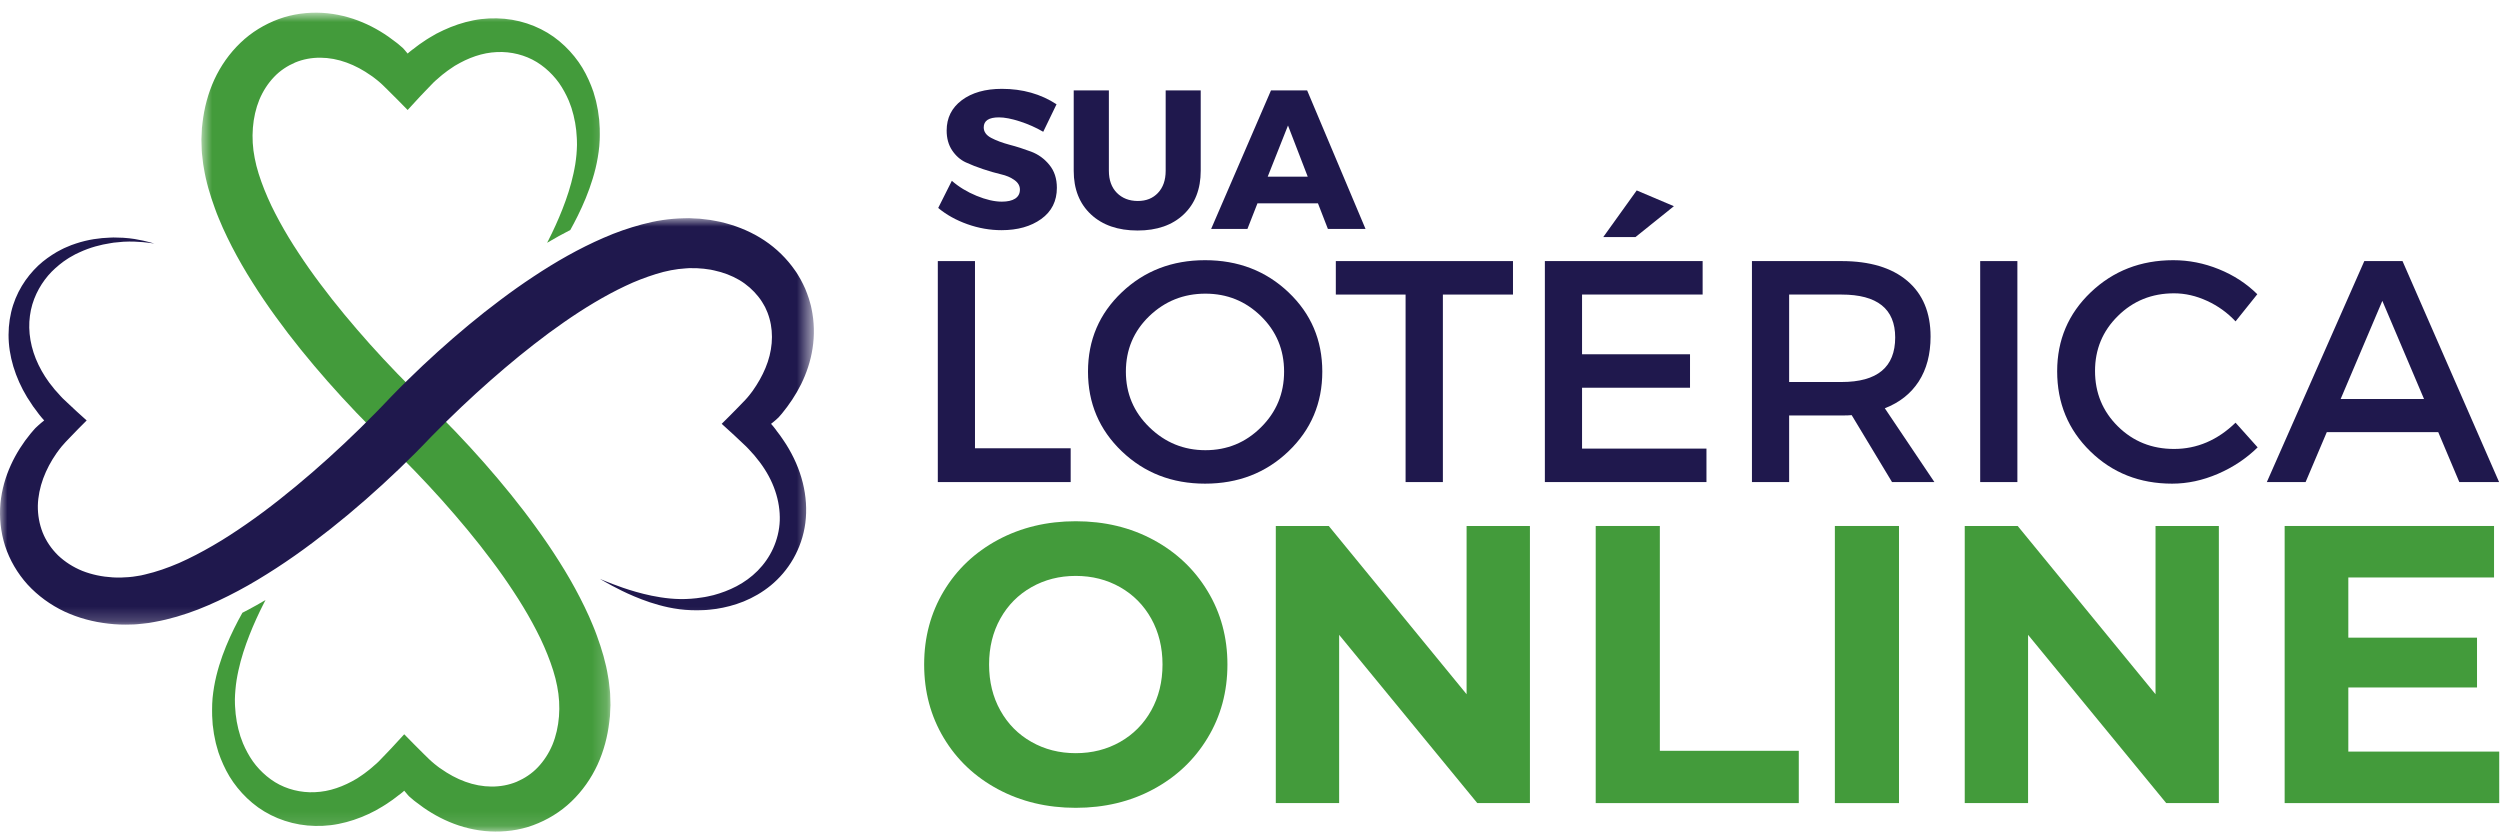 <svg width="171" height="57" viewBox="0 0 171 57" fill="none" xmlns="http://www.w3.org/2000/svg">
<mask id="mask0_1_2" style="mask-type:luminance" maskUnits="userSpaceOnUse" x="13" y="0" width="29" height="57">
<path d="M13.711 0.868H41.799V56.881H13.711V0.868Z" fill="white"/>
</mask>
<g mask="url(#mask0_1_2)">
<path d="M41.746 47.843L41.733 47.455C41.73 47.324 41.709 47.201 41.698 47.076L41.655 46.696L41.632 46.507L41.599 46.322C41.443 45.328 41.16 44.393 40.829 43.487C40.669 43.031 40.476 42.597 40.287 42.156C40.087 41.724 39.886 41.291 39.667 40.874C39.233 40.03 38.761 39.213 38.256 38.417C37.753 37.619 37.223 36.839 36.668 36.078C35.564 34.546 34.365 33.079 33.105 31.645C32.475 30.93 31.827 30.225 31.162 29.529C30.494 28.832 29.819 28.15 29.097 27.466C28.447 26.847 27.794 26.192 27.162 25.538C26.528 24.881 25.909 24.216 25.306 23.544C24.105 22.197 22.959 20.827 21.914 19.426C21.388 18.728 20.889 18.021 20.423 17.308C19.951 16.597 19.515 15.876 19.12 15.152C18.918 14.791 18.74 14.425 18.559 14.063C18.394 13.698 18.22 13.334 18.081 12.97C17.792 12.242 17.551 11.513 17.42 10.808C17.147 9.438 17.259 7.992 17.742 6.813C17.989 6.223 18.33 5.701 18.744 5.266C19.157 4.828 19.658 4.504 20.194 4.273C21.274 3.826 22.533 3.849 23.705 4.279C24.29 4.491 24.857 4.799 25.385 5.173L25.485 5.241L25.584 5.316L25.801 5.485C25.867 5.537 25.932 5.589 25.99 5.645C26.052 5.701 26.113 5.749 26.171 5.809L26.524 6.156C26.998 6.616 27.439 7.075 27.883 7.524C28.077 7.312 28.272 7.1 28.466 6.89L28.756 6.576L29.05 6.268C29.247 6.063 29.44 5.855 29.636 5.659L29.785 5.518C29.837 5.472 29.892 5.427 29.945 5.381L30.106 5.239C30.21 5.142 30.322 5.063 30.432 4.978C30.542 4.896 30.648 4.805 30.764 4.734C30.875 4.659 30.989 4.581 31.101 4.506C31.218 4.441 31.334 4.373 31.45 4.308C31.918 4.055 32.4 3.859 32.887 3.73C33.377 3.599 33.872 3.547 34.356 3.558C35.321 3.587 36.254 3.892 37.011 4.443C37.391 4.716 37.73 5.04 38.027 5.4C38.324 5.759 38.56 6.164 38.765 6.58C38.815 6.686 38.861 6.792 38.909 6.896C38.952 7.004 38.99 7.114 39.031 7.223L39.09 7.385L39.137 7.553C39.169 7.665 39.2 7.775 39.231 7.884C39.256 7.998 39.279 8.112 39.302 8.224L39.339 8.391L39.364 8.563C39.38 8.677 39.395 8.79 39.412 8.902C39.426 9.016 39.43 9.129 39.439 9.243C39.445 9.357 39.46 9.47 39.46 9.58C39.462 9.692 39.464 9.804 39.466 9.914C39.457 10.135 39.453 10.357 39.43 10.577C39.414 10.796 39.378 11.016 39.349 11.232C39.308 11.45 39.275 11.665 39.225 11.877C39.042 12.727 38.773 13.539 38.474 14.3C38.175 15.061 37.846 15.776 37.506 16.445C37.477 16.498 37.45 16.552 37.422 16.607C37.957 16.29 38.487 15.999 39.01 15.73C39.183 15.417 39.352 15.096 39.518 14.762C39.9 13.988 40.26 13.147 40.541 12.222C40.617 11.993 40.673 11.754 40.736 11.513C40.79 11.27 40.85 11.026 40.888 10.771C40.937 10.519 40.962 10.259 40.992 9.995C41 9.862 41.01 9.729 41.017 9.594C41.027 9.461 41.021 9.328 41.025 9.193C41.023 9.06 41.027 8.925 41.021 8.788C41.014 8.653 41.004 8.517 40.996 8.378L40.983 8.172L40.954 7.965C40.937 7.827 40.917 7.686 40.898 7.547C40.873 7.408 40.842 7.268 40.813 7.127L40.769 6.917L40.711 6.707C40.671 6.566 40.634 6.426 40.59 6.285C40.538 6.146 40.488 6.006 40.435 5.867C40.214 5.312 39.94 4.759 39.576 4.244C39.212 3.73 38.774 3.246 38.266 2.824C37.252 1.972 35.916 1.415 34.506 1.284C33.801 1.221 33.078 1.251 32.373 1.392C31.669 1.531 30.983 1.764 30.328 2.069C30.166 2.148 30.004 2.228 29.842 2.308C29.686 2.4 29.532 2.491 29.374 2.581C29.216 2.67 29.072 2.774 28.921 2.876C28.773 2.978 28.619 3.076 28.48 3.19L28.272 3.352C28.254 3.364 28.235 3.379 28.212 3.392L28.095 3.485C28.015 3.541 27.95 3.606 27.883 3.664C27.805 3.572 27.736 3.479 27.661 3.4C27.628 3.36 27.586 3.317 27.557 3.285L27.339 3.098L27.218 2.994L27.089 2.895C26.41 2.361 25.647 1.885 24.797 1.529C23.949 1.171 23.013 0.933 22.032 0.878C21.053 0.826 20.03 0.949 19.066 1.303C18.106 1.656 17.195 2.205 16.447 2.928C15.698 3.645 15.091 4.51 14.659 5.447C14.231 6.383 13.969 7.383 13.853 8.387L13.811 8.765L13.794 9.141L13.776 9.519L13.786 9.906L13.799 10.293C13.801 10.424 13.822 10.548 13.834 10.675L13.877 11.053L13.9 11.242L13.932 11.427C14.088 12.421 14.372 13.355 14.703 14.261C14.863 14.718 15.056 15.153 15.245 15.593C15.445 16.024 15.646 16.458 15.865 16.876C16.301 17.718 16.773 18.535 17.278 19.331C17.779 20.129 18.309 20.91 18.864 21.671C19.968 23.201 21.167 24.669 22.427 26.103C23.057 26.818 23.705 27.523 24.369 28.219C25.038 28.917 25.713 29.599 26.435 30.283C27.085 30.9 27.738 31.557 28.37 32.21C29.004 32.867 29.623 33.532 30.226 34.205C31.426 35.552 32.573 36.922 33.617 38.323C34.144 39.02 34.643 39.728 35.109 40.441C35.581 41.152 36.017 41.872 36.412 42.597C36.614 42.957 36.791 43.324 36.973 43.686C37.138 44.05 37.312 44.414 37.45 44.779C37.74 45.507 37.98 46.235 38.111 46.941C38.385 48.311 38.273 49.756 37.79 50.935C37.543 51.525 37.202 52.047 36.788 52.483C36.375 52.92 35.874 53.244 35.338 53.475C34.257 53.922 32.999 53.899 31.827 53.47C31.241 53.258 30.675 52.949 30.147 52.575L30.047 52.508L29.948 52.433L29.731 52.263C29.665 52.211 29.6 52.159 29.542 52.103C29.48 52.047 29.418 51.999 29.361 51.938L29.008 51.593C28.534 51.132 28.093 50.673 27.649 50.224C27.455 50.436 27.26 50.648 27.065 50.858L26.776 51.172L26.482 51.481C26.285 51.685 26.092 51.893 25.896 52.09L25.747 52.23C25.695 52.277 25.639 52.321 25.587 52.367L25.425 52.51C25.321 52.606 25.21 52.685 25.1 52.77C24.99 52.853 24.884 52.944 24.768 53.015C24.657 53.09 24.543 53.167 24.431 53.242C24.314 53.308 24.198 53.375 24.082 53.441C23.614 53.693 23.132 53.89 22.645 54.019C22.155 54.15 21.66 54.2 21.176 54.19C20.211 54.161 19.278 53.857 18.521 53.306C18.141 53.032 17.802 52.708 17.505 52.35C17.208 51.99 16.971 51.585 16.767 51.169C16.717 51.063 16.671 50.957 16.623 50.853C16.58 50.745 16.544 50.635 16.501 50.525L16.441 50.363L16.395 50.196C16.362 50.086 16.332 49.974 16.301 49.864C16.276 49.75 16.253 49.637 16.229 49.525L16.193 49.357L16.17 49.186C16.152 49.072 16.137 48.958 16.12 48.847C16.106 48.733 16.102 48.619 16.093 48.505C16.087 48.392 16.071 48.278 16.071 48.166C16.07 48.056 16.068 47.945 16.066 47.835C16.075 47.613 16.079 47.392 16.104 47.172C16.118 46.952 16.154 46.733 16.183 46.517C16.224 46.299 16.256 46.083 16.306 45.871C16.49 45.021 16.759 44.21 17.058 43.449C17.357 42.688 17.686 41.973 18.026 41.304C18.072 41.215 18.118 41.129 18.162 41.04C17.756 41.281 17.364 41.501 16.979 41.705C16.846 41.776 16.713 41.843 16.58 41.913C16.387 42.256 16.199 42.612 16.014 42.986C15.632 43.761 15.272 44.601 14.99 45.526C14.917 45.755 14.859 45.995 14.796 46.235C14.742 46.478 14.682 46.723 14.643 46.977C14.595 47.23 14.57 47.49 14.539 47.754C14.532 47.887 14.522 48.02 14.514 48.153C14.505 48.288 14.511 48.421 14.507 48.554C14.509 48.688 14.505 48.823 14.511 48.96C14.518 49.095 14.528 49.232 14.536 49.371L14.549 49.577L14.578 49.783C14.595 49.922 14.614 50.062 14.634 50.201C14.659 50.342 14.69 50.481 14.719 50.621L14.763 50.831L14.821 51.041C14.861 51.182 14.9 51.323 14.942 51.464C14.994 51.602 15.044 51.743 15.096 51.882C15.318 52.437 15.592 52.99 15.956 53.504C16.32 54.019 16.758 54.502 17.266 54.925C18.28 55.776 19.615 56.333 21.026 56.464C21.731 56.528 22.454 56.497 23.159 56.356C23.863 56.218 24.551 55.984 25.204 55.682C25.366 55.601 25.528 55.52 25.689 55.439C25.846 55.349 26 55.258 26.158 55.167C26.316 55.079 26.46 54.973 26.611 54.873C26.759 54.77 26.913 54.672 27.052 54.558L27.26 54.397C27.277 54.385 27.297 54.37 27.32 54.356L27.437 54.264C27.516 54.208 27.582 54.142 27.649 54.084C27.726 54.177 27.796 54.269 27.871 54.348C27.906 54.389 27.946 54.431 27.975 54.464L28.193 54.651L28.314 54.755L28.443 54.853C29.122 55.387 29.885 55.863 30.735 56.22C31.582 56.578 32.519 56.815 33.5 56.869C34.479 56.921 35.502 56.8 36.466 56.445C37.425 56.092 38.337 55.543 39.085 54.821C39.834 54.104 40.441 53.238 40.873 52.302C41.301 51.365 41.563 50.365 41.678 49.361L41.721 48.983L41.738 48.608L41.756 48.23L41.746 47.843Z" fill="#439B3B"/>
</g>
<mask id="mask1_1_2" style="mask-type:luminance" maskUnits="userSpaceOnUse" x="0" y="14" width="56" height="29">
<path d="M0 14.878H55.5V42.797H0V14.878Z" fill="white"/>
</mask>
<g mask="url(#mask1_1_2)">
<path d="M41.037 39.597C41.037 39.597 41.164 39.67 41.413 39.815C41.662 39.953 42.033 40.163 42.536 40.408C43.038 40.653 43.672 40.934 44.452 41.198C45.233 41.451 46.169 41.699 47.267 41.736C47.539 41.742 47.819 41.753 48.108 41.732C48.397 41.726 48.692 41.684 48.996 41.647C49.601 41.553 50.233 41.395 50.869 41.139C51.503 40.88 52.139 40.522 52.727 40.038C53.313 39.554 53.847 38.944 54.261 38.219C54.673 37.496 54.972 36.66 55.086 35.768C55.199 34.877 55.138 33.937 54.91 33.022C54.683 32.104 54.288 31.212 53.768 30.387C53.633 30.187 53.502 29.979 53.357 29.78C53.286 29.686 53.213 29.591 53.141 29.497C53.118 29.464 53.091 29.422 53.064 29.387C53.01 29.318 52.956 29.248 52.902 29.179C52.85 29.116 52.796 29.054 52.74 28.99C52.85 28.9 52.962 28.821 53.056 28.732C53.105 28.688 53.155 28.647 53.197 28.603L53.23 28.574L53.245 28.559L53.294 28.505L53.484 28.287C53.976 27.686 54.428 27.021 54.797 26.277C55.163 25.533 55.444 24.71 55.579 23.831C55.716 22.955 55.702 22.022 55.506 21.103C55.465 20.871 55.388 20.646 55.325 20.419C55.255 20.191 55.161 19.971 55.076 19.748C54.972 19.532 54.876 19.311 54.756 19.102C54.633 18.896 54.517 18.68 54.373 18.488C53.82 17.692 53.108 16.994 52.297 16.453C51.484 15.911 50.576 15.518 49.642 15.269L49.289 15.179L48.932 15.109L48.576 15.044L47.859 14.959L47.499 14.942L47.138 14.922L46.77 14.93C45.78 14.948 44.822 15.102 43.914 15.348C43.005 15.593 42.12 15.898 41.28 16.27C39.588 17.004 38 17.915 36.476 18.927C35.711 19.432 34.963 19.962 34.229 20.515C33.491 21.066 32.768 21.638 32.055 22.23C30.629 23.413 29.244 24.664 27.895 25.986C27.511 26.362 27.131 26.741 26.758 27.129C26.575 27.319 26.393 27.51 26.212 27.701C26.039 27.88 25.865 28.059 25.692 28.237C24.992 28.952 24.276 29.649 23.555 30.329C22.109 31.69 20.633 32.972 19.136 34.153C18.388 34.746 17.631 35.309 16.87 35.837C16.108 36.365 15.343 36.868 14.569 37.313C13.796 37.762 13.019 38.169 12.243 38.512C11.464 38.847 10.688 39.117 9.928 39.292L9.645 39.358C9.549 39.379 9.456 39.387 9.364 39.404C9.179 39.429 8.99 39.47 8.811 39.475C8.454 39.508 8.074 39.516 7.708 39.493C6.976 39.45 6.275 39.302 5.637 39.051C5.005 38.795 4.442 38.433 3.974 37.99C3.515 37.541 3.155 37.011 2.92 36.431C2.692 35.851 2.58 35.226 2.588 34.594C2.602 33.964 2.735 33.33 2.956 32.725C3.18 32.12 3.488 31.542 3.862 31.006C3.904 30.939 3.958 30.875 4.006 30.809L4.08 30.711L4.201 30.557C4.38 30.335 4.586 30.133 4.779 29.929C5.165 29.514 5.554 29.137 5.928 28.759C5.475 28.349 5.03 27.957 4.612 27.551C4.507 27.451 4.401 27.352 4.297 27.254C4.199 27.152 4.103 27.053 4.012 26.944L3.835 26.747L3.75 26.655L3.673 26.558C3.247 26.053 2.904 25.512 2.636 24.959C2.097 23.851 1.9 22.673 2.047 21.6C2.185 20.521 2.675 19.576 3.293 18.846C3.607 18.48 3.962 18.175 4.319 17.906C4.506 17.784 4.681 17.649 4.872 17.551C4.966 17.499 5.059 17.447 5.149 17.395C5.246 17.349 5.338 17.304 5.431 17.262C6.176 16.915 6.905 16.734 7.543 16.636C7.622 16.622 7.701 16.611 7.778 16.597C7.855 16.589 7.932 16.584 8.005 16.576C8.155 16.562 8.298 16.549 8.435 16.535C8.71 16.52 8.959 16.52 9.184 16.526C9.632 16.541 9.975 16.58 10.204 16.609C10.435 16.64 10.553 16.659 10.553 16.659C10.553 16.659 10.439 16.624 10.213 16.562C9.988 16.503 9.653 16.42 9.2 16.347C8.974 16.312 8.72 16.281 8.437 16.264C8.294 16.258 8.146 16.254 7.992 16.25C7.915 16.248 7.836 16.246 7.753 16.244C7.674 16.248 7.591 16.25 7.506 16.254C6.833 16.277 6.045 16.375 5.193 16.657C5.088 16.694 4.98 16.732 4.872 16.769C4.766 16.813 4.658 16.859 4.548 16.905C4.324 16.992 4.114 17.117 3.889 17.233C3.455 17.489 3.012 17.794 2.602 18.179C2.195 18.569 1.813 19.027 1.493 19.559C1.174 20.089 0.917 20.694 0.763 21.353C0.609 22.012 0.551 22.72 0.605 23.44C0.659 24.161 0.827 24.895 1.095 25.61C1.362 26.323 1.727 27.023 2.183 27.672L2.264 27.797L2.355 27.917C2.413 27.994 2.471 28.069 2.526 28.146L2.605 28.256L2.688 28.364C2.796 28.509 2.914 28.634 3.022 28.759C2.883 28.873 2.742 28.979 2.623 29.094C2.559 29.15 2.498 29.204 2.442 29.262L2.422 29.279L2.415 29.289L2.39 29.316L2.289 29.43C2.224 29.507 2.154 29.578 2.093 29.659C1.576 30.287 1.112 31.002 0.746 31.802C0.382 32.6 0.118 33.488 0.029 34.436C-0.054 35.38 0.04 36.379 0.347 37.34C0.659 38.3 1.189 39.212 1.887 39.984C2.592 40.751 3.457 41.379 4.407 41.828C5.359 42.272 6.386 42.543 7.425 42.659C7.943 42.721 8.462 42.738 9.003 42.717C9.277 42.717 9.535 42.68 9.799 42.655C9.93 42.64 10.065 42.63 10.192 42.609L10.578 42.539C11.607 42.355 12.592 42.054 13.542 41.69C14.488 41.32 15.403 40.886 16.295 40.41C17.188 39.936 18.051 39.41 18.901 38.859C19.753 38.306 20.585 37.72 21.4 37.107C23.036 35.882 24.622 34.556 26.164 33.141C26.935 32.434 27.694 31.709 28.446 30.952C28.633 30.761 28.82 30.57 29.008 30.378C29.184 30.195 29.361 30.01 29.538 29.827C29.887 29.468 30.244 29.11 30.608 28.755C31.884 27.503 33.196 26.306 34.526 25.178C35.191 24.612 35.861 24.067 36.538 23.542C37.212 23.014 37.894 22.511 38.582 22.035C39.954 21.081 41.353 20.232 42.76 19.567C43.462 19.23 44.167 18.964 44.862 18.746C45.558 18.528 46.242 18.397 46.89 18.358L47.135 18.341L47.387 18.343H47.638L47.884 18.362L48.133 18.38L48.372 18.413L48.613 18.447L48.848 18.497C49.472 18.63 50.054 18.852 50.569 19.154C51.083 19.459 51.521 19.85 51.873 20.295C51.97 20.403 52.037 20.526 52.12 20.642C52.199 20.76 52.259 20.887 52.332 21.006C52.384 21.135 52.453 21.261 52.502 21.392C52.544 21.527 52.604 21.654 52.633 21.791C52.939 22.874 52.818 24.072 52.361 25.165C52.135 25.712 51.835 26.236 51.486 26.73L51.349 26.911L51.314 26.955L51.249 27.04C51.205 27.098 51.158 27.152 51.112 27.204C51.022 27.312 50.919 27.414 50.821 27.516L50.526 27.822C50.135 28.235 49.742 28.609 49.364 28.99C49.647 29.248 49.929 29.503 50.208 29.759C50.482 30.015 50.752 30.272 51.022 30.526C51.091 30.59 51.151 30.655 51.212 30.721C51.276 30.782 51.334 30.852 51.393 30.921C51.463 30.998 51.532 31.075 51.602 31.152C51.729 31.301 51.844 31.457 51.966 31.609C52.432 32.228 52.791 32.891 53.02 33.569C53.251 34.247 53.357 34.939 53.336 35.61C53.311 36.28 53.147 36.922 52.885 37.504C52.623 38.084 52.255 38.602 51.825 39.038C51.393 39.474 50.9 39.824 50.386 40.096C49.869 40.368 49.335 40.564 48.807 40.707C48.541 40.767 48.281 40.834 48.021 40.865C47.763 40.913 47.507 40.932 47.256 40.954C46.26 41.031 45.352 40.904 44.573 40.747C43.795 40.584 43.142 40.385 42.619 40.206C42.095 40.027 41.702 39.867 41.438 39.763C41.174 39.653 41.037 39.597 41.037 39.597Z" fill="#1F184D"/>
</g>
<path d="M66.689 30.662H73.234V32.974H64.146V17.858H66.689V30.662Z" fill="#1F184D"/>
<path d="M76.732 19.993C78.274 18.529 80.172 17.797 82.428 17.797C84.689 17.797 86.591 18.529 88.133 19.993C89.674 21.454 90.445 23.262 90.445 25.42C90.445 27.578 89.674 29.396 88.133 30.87C86.591 32.346 84.689 33.082 82.428 33.082C80.172 33.082 78.274 32.346 76.732 30.87C75.19 29.396 74.419 27.578 74.419 25.42C74.419 23.262 75.19 21.454 76.732 19.993ZM82.452 20.086C80.956 20.086 79.673 20.601 78.605 21.628C77.541 22.657 77.01 23.921 77.01 25.42C77.01 26.916 77.545 28.186 78.621 29.228C79.694 30.273 80.972 30.793 82.452 30.793C83.935 30.793 85.204 30.273 86.252 29.228C87.304 28.186 87.832 26.916 87.832 25.42C87.832 23.921 87.304 22.657 86.252 21.628C85.204 20.601 83.935 20.086 82.452 20.086Z" fill="#1F184D"/>
<path d="M103.488 20.148H98.693V32.974H96.142V20.148H91.37V17.858H103.488V20.148Z" fill="#1F184D"/>
<path d="M114.495 14.104L111.866 16.216H109.662L111.951 13.025L114.495 14.104ZM116.46 20.148H108.212V24.233H115.597V26.522H108.212V30.685H116.722V32.974H105.669V17.858H116.46V20.148Z" fill="#1F184D"/>
<path d="M129.415 32.974L126.655 28.395C126.511 28.411 126.279 28.419 125.961 28.419H122.377V32.974H119.833V17.858H125.961C127.892 17.858 129.392 18.309 130.455 19.207C131.519 20.107 132.051 21.379 132.051 23.023C132.051 24.231 131.781 25.254 131.242 26.091C130.702 26.923 129.927 27.536 128.921 27.925L132.313 32.974H129.415ZM122.377 26.129H125.961C128.407 26.129 129.631 25.116 129.631 23.084C129.631 21.127 128.407 20.148 125.961 20.148H122.377V26.129Z" fill="#1F184D"/>
<path d="M137.989 32.974H135.445V17.858H137.989V32.974Z" fill="#1F184D"/>
<path d="M148.657 17.797C149.721 17.797 150.758 18.003 151.771 18.413C152.789 18.826 153.664 19.396 154.4 20.125L152.912 21.982C152.361 21.392 151.712 20.924 150.962 20.579C150.216 20.236 149.463 20.063 148.704 20.063C147.187 20.063 145.907 20.579 144.865 21.612C143.82 22.641 143.3 23.894 143.3 25.374C143.3 26.869 143.82 28.133 144.865 29.166C145.907 30.195 147.187 30.708 148.704 30.708C150.27 30.708 151.673 30.111 152.912 28.912L154.423 30.6C153.646 31.361 152.739 31.965 151.702 32.412C150.663 32.859 149.621 33.082 148.572 33.082C146.352 33.082 144.487 32.346 142.976 30.87C141.465 29.396 140.71 27.571 140.71 25.397C140.71 23.254 141.475 21.454 143.007 19.993C144.543 18.529 146.426 17.797 148.657 17.797Z" fill="#1F184D"/>
<path d="M166.776 29.559H159.152L157.703 32.974H155.051L161.719 17.858H164.332L170.938 32.974H168.217L166.776 29.559ZM165.804 27.293L162.952 20.579L160.1 27.293H165.804Z" fill="#1F184D"/>
<path d="M73.58 55.255C71.617 55.255 69.844 54.831 68.261 53.983C66.683 53.136 65.448 51.968 64.554 50.476C63.66 48.987 63.212 47.312 63.212 45.45C63.212 43.596 63.66 41.924 64.554 40.432C65.448 38.943 66.683 37.773 68.261 36.925C69.844 36.077 71.617 35.653 73.58 35.653C75.548 35.653 77.319 36.077 78.891 36.925C80.464 37.773 81.699 38.943 82.599 40.432C83.503 41.924 83.956 43.596 83.956 45.45C83.956 47.312 83.503 48.987 82.599 50.476C81.699 51.968 80.464 53.136 78.891 53.983C77.319 54.831 75.548 55.255 73.58 55.255ZM73.58 51.517C74.7 51.517 75.712 51.261 76.617 50.746C77.521 50.233 78.23 49.517 78.745 48.595C79.257 47.676 79.516 46.628 79.516 45.45C79.516 44.279 79.257 43.234 78.745 42.313C78.23 41.394 77.521 40.677 76.617 40.163C75.712 39.65 74.7 39.392 73.58 39.392C72.465 39.392 71.455 39.65 70.551 40.163C69.645 40.677 68.936 41.394 68.423 42.313C67.909 43.234 67.653 44.279 67.653 45.45C67.653 46.628 67.909 47.676 68.423 48.595C68.936 49.517 69.645 50.233 70.551 50.746C71.455 51.261 72.465 51.517 73.58 51.517Z" fill="#439B3B"/>
<path d="M104.647 35.977V54.932H101.047L91.597 43.423V54.932H87.265V35.977H90.888L100.315 47.485V35.977H104.647Z" fill="#439B3B"/>
<path d="M109.147 35.977H113.533V51.355H123.037V54.932H109.147V35.977Z" fill="#439B3B"/>
<path d="M125.505 35.977H129.891V54.932H125.505V35.977Z" fill="#439B3B"/>
<path d="M151.77 35.977V54.932H148.17L138.72 43.423V54.932H134.388V35.977H138.01L147.438 47.485V35.977H151.77Z" fill="#439B3B"/>
<path d="M170.947 51.409V54.932H156.27V35.977H170.592V39.499H160.625V43.616H169.428V47.023H160.625V51.409H170.947Z" fill="#439B3B"/>
<path d="M68.528 6.077C69.947 6.077 71.192 6.43 72.267 7.133L71.357 9.014C70.864 8.727 70.332 8.49 69.762 8.305C69.191 8.12 68.713 8.028 68.328 8.028C67.634 8.028 67.287 8.257 67.287 8.714C67.287 9.012 67.457 9.251 67.796 9.431C68.139 9.612 68.559 9.768 69.052 9.901C69.546 10.03 70.035 10.186 70.525 10.371C71.018 10.556 71.434 10.857 71.773 11.273C72.117 11.689 72.29 12.213 72.29 12.845C72.29 13.755 71.931 14.468 71.219 14.98C70.509 15.489 69.604 15.744 68.505 15.744C67.719 15.744 66.94 15.609 66.169 15.335C65.403 15.063 64.738 14.693 64.173 14.225L65.106 12.367C65.584 12.784 66.146 13.127 66.794 13.393C67.445 13.661 68.023 13.793 68.528 13.793C68.918 13.793 69.222 13.724 69.438 13.585C69.654 13.443 69.762 13.236 69.762 12.969C69.762 12.707 69.634 12.489 69.384 12.313C69.137 12.134 68.829 12.003 68.459 11.92C68.093 11.834 67.692 11.718 67.256 11.573C66.825 11.431 66.424 11.273 66.054 11.103C65.684 10.93 65.372 10.654 65.121 10.278C64.874 9.905 64.751 9.454 64.751 8.93C64.751 8.066 65.094 7.376 65.784 6.856C66.478 6.338 67.391 6.077 68.528 6.077Z" fill="#1F184D"/>
<path d="M82.129 6.185V11.681C82.129 12.936 81.74 13.93 80.965 14.665C80.188 15.401 79.138 15.767 77.812 15.767C76.475 15.767 75.411 15.401 74.621 14.665C73.835 13.93 73.442 12.936 73.442 11.681V6.185H75.847V11.681C75.847 12.314 76.028 12.819 76.394 13.192C76.764 13.562 77.242 13.747 77.828 13.747C78.402 13.747 78.862 13.562 79.207 13.192C79.556 12.822 79.732 12.319 79.732 11.681V6.185H82.129Z" fill="#1F184D"/>
<path d="M90.149 13.909H86.01L85.324 15.659H82.842L86.935 6.185H89.409L93.402 15.659H90.828L90.149 13.909ZM89.448 12.082L88.099 8.583L86.712 12.082H89.448Z" fill="#1F184D"/>
</svg>

